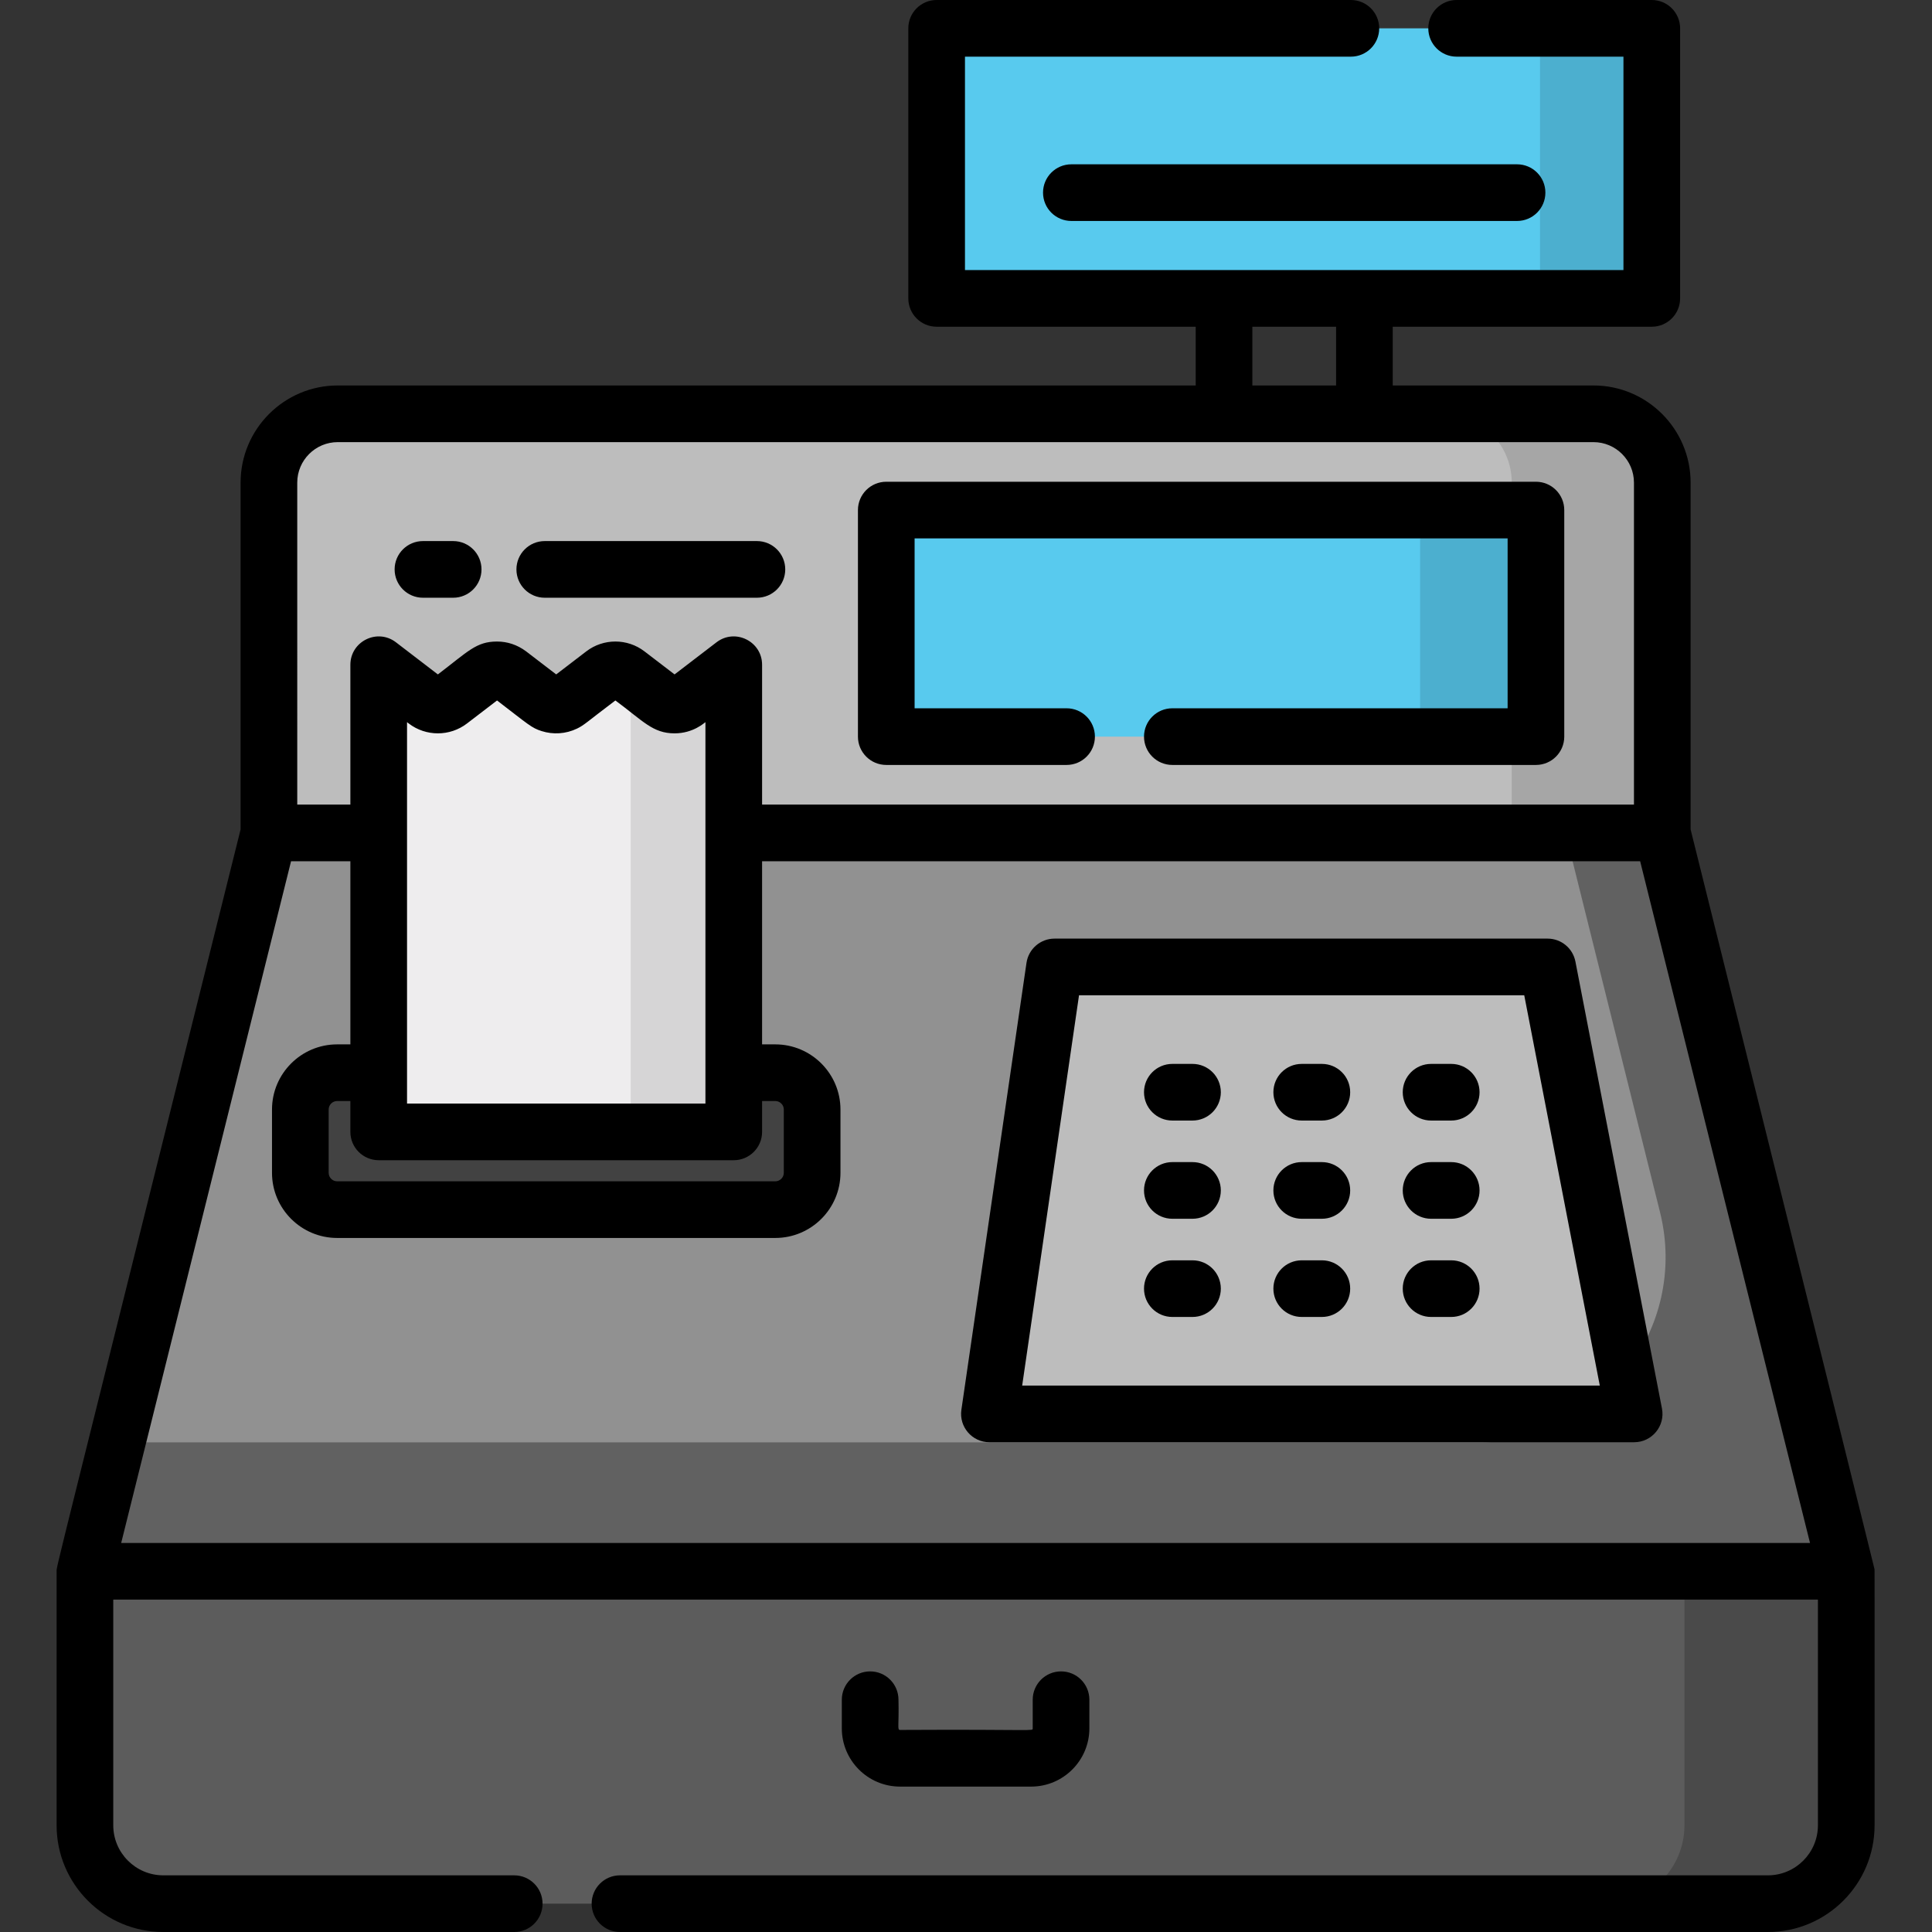 <svg height="512pt" viewBox="-15 0 512 512" width="512pt" xmlns="http://www.w3.org/2000/svg"><rect x="-15" y="0" width="512" height="512" fill="#333333" stroke="none"/><path d="m425.527 220.73h-246.066v79.23h-94.094v-79.23h-29.094l-48.758 195.68h466.77zm0 0" fill="#919191"/><path d="m425.527 220.73h-25.648l25.039 100.492c7.727 31.008-15.73 61.023-47.688 61.023h-361.203l-8.512 34.164h466.77zm0 0" fill="#616161"/><path d="m418.074 374.703h-170.859l17.254-118.453h130.672zm0 0" fill="#bdbdbd"/><path d="m179.461 176.172v123.789h-94.094v-123.789l12.539 9.605c1.855 1.422 4.43 1.422 6.285 0l9.395-7.195c1.852-1.422 4.43-1.422 6.281-.004l9.398 7.199c1.855 1.422 4.43 1.422 6.285 0l9.398-7.199c1.855-1.418 4.43-1.418 6.281 0l9.402 7.199c1.855 1.422 4.43 1.422 6.281 0zm0 0" fill="#eeedee"/><path d="m166.914 185.777c-1.852 1.422-4.426 1.422-6.281 0l-8.484-6.496v120.68h27.312v-123.789zm0 0" fill="#d6d5d6"/><path d="m86.273 178.582c.398-.309.836-.551 1.293-.727l-2.199-1.684v3.102zm0 0" fill="#d6d5d6"/><path d="m190.473 284.277h-11.012v15.684h-94.094v-15.684h-11.012c-5.391 0-9.758 4.371-9.758 9.762v16.766c0 5.391 4.367 9.758 9.758 9.758h116.117c5.387 0 9.758-4.367 9.758-9.758v-16.766c0-5.391-4.371-9.762-9.758-9.762zm0 0" fill="#424242"/><path d="m56.273 127.902v92.828h29.094v-44.559l12.539 9.605c1.855 1.422 4.43 1.422 6.285 0l9.395-7.195c1.852-1.422 4.43-1.422 6.281-.004l9.398 7.199c1.852 1.422 4.43 1.422 6.281 0l9.402-7.199c1.852-1.418 4.43-1.418 6.281 0l9.402 7.199c1.852 1.422 4.43 1.422 6.281 0l12.547-9.605v44.559h246.07v-92.828c0-10.074-8.168-18.242-18.242-18.242h-332.773c-10.074 0-18.242 8.168-18.242 18.242zm0 0" fill="#bdbdbd"/><path d="m407.289 109.66h-39.902c10.074 0 18.242 8.168 18.242 18.242v92.828h39.898v-92.828c0-10.074-8.164-18.242-18.238-18.242zm0 0" fill="#a6a6a6"/><path d="m7.516 416.41v67.312c0 11.473 9.301 20.77 20.77 20.77h425.23c11.473 0 20.77-9.297 20.77-20.77v-67.312zm0 0" fill="#5c5c5c"/><path d="m431.398 416.41v67.312c0 11.473-9.297 20.77-20.77 20.77h42.887c11.473 0 20.77-9.297 20.77-20.77v-67.312zm0 0" fill="#4a4a4a"/><path d="m233.227 7.508h189.52v71.57h-189.52zm0 0" fill="#58caee"/><path d="m393.121 7.508h29.625v71.57h-29.625zm0 0" fill="#4cafcf"/><path d="m219.879 135.176h172.172v60.039h-172.172zm0 0" fill="#58caee"/><path d="m361.352 135.176h30.699v60.039h-30.699zm0 0" fill="#4cafcf"/><path d="m395.133 248.742h-130.672c-3.727 0-6.891 2.738-7.43 6.426l-17.254 118.449c-.656 4.527 2.855 8.59 7.43 8.59h170.859c4.715 0 8.27-4.305 7.371-8.934l-22.934-118.449c-.684-3.531-3.773-6.082-7.371-6.082zm-139.246 118.449 15.066-103.434h117.988l20.023 103.434zm0 0"/><path d="m215.598 442.934c-4.148 0-7.508 3.363-7.508 7.508v7.59c0 8.512 6.922 15.434 15.434 15.434h34.738c8.512 0 15.434-6.926 15.434-15.434v-7.59c0-4.145-3.359-7.508-7.508-7.508-4.145 0-7.508 3.363-7.508 7.508v7.59c0 .824.824.227-35.156.418-.801 0-.258-1.039-.418-8.008 0-4.145-3.363-7.508-7.508-7.508zm0 0"/><path d="m301.023 281.945h-5.34c-4.148 0-7.508 3.359-7.508 7.504 0 4.148 3.359 7.508 7.508 7.508h5.34c4.145 0 7.508-3.359 7.508-7.508 0-4.145-3.363-7.504-7.508-7.504zm0 0"/><path d="m335.305 281.945h-5.336c-4.148 0-7.508 3.359-7.508 7.504 0 4.148 3.359 7.508 7.508 7.508h5.336c4.148 0 7.508-3.359 7.508-7.508 0-4.145-3.359-7.504-7.508-7.504zm0 0"/><path d="m369.59 281.945h-5.34c-4.145 0-7.508 3.359-7.508 7.504 0 4.148 3.363 7.508 7.508 7.508h5.34c4.148 0 7.508-3.359 7.508-7.508 0-4.145-3.363-7.504-7.508-7.504zm0 0"/><path d="m301.023 307.969h-5.34c-4.148 0-7.508 3.363-7.508 7.508 0 4.145 3.359 7.508 7.508 7.508h5.34c4.145 0 7.508-3.363 7.508-7.508 0-4.145-3.363-7.508-7.508-7.508zm0 0"/><path d="m335.305 307.969h-5.336c-4.148 0-7.508 3.363-7.508 7.508 0 4.145 3.359 7.508 7.508 7.508h5.336c4.148 0 7.508-3.363 7.508-7.508 0-4.145-3.359-7.508-7.508-7.508zm0 0"/><path d="m369.59 307.969h-5.34c-4.145 0-7.508 3.363-7.508 7.508 0 4.145 3.363 7.508 7.508 7.508h5.34c4.148 0 7.508-3.363 7.508-7.508 0-4.145-3.363-7.508-7.508-7.508zm0 0"/><path d="m301.023 333.996h-5.34c-4.148 0-7.508 3.359-7.508 7.504 0 4.148 3.359 7.508 7.508 7.508h5.34c4.145 0 7.508-3.359 7.508-7.508 0-4.145-3.363-7.504-7.508-7.504zm0 0"/><path d="m335.305 333.996h-5.336c-4.148 0-7.508 3.359-7.508 7.504 0 4.148 3.359 7.508 7.508 7.508h5.336c4.148 0 7.508-3.359 7.508-7.508 0-4.145-3.359-7.504-7.508-7.504zm0 0"/><path d="m369.59 333.996h-5.34c-4.145 0-7.508 3.359-7.508 7.504 0 4.148 3.363 7.508 7.508 7.508h5.34c4.148 0 7.508-3.359 7.508-7.508 0-4.145-3.363-7.504-7.508-7.504zm0 0"/><path d="m97.086 158.406h8.008c4.145 0 7.508-3.363 7.508-7.508 0-4.148-3.363-7.508-7.508-7.508h-8.008c-4.148 0-7.508 3.359-7.508 7.508 0 4.145 3.359 7.508 7.508 7.508zm0 0"/><path d="m129.367 158.406h56.223c4.145 0 7.508-3.363 7.508-7.508 0-4.148-3.363-7.508-7.508-7.508h-56.223c-4.148 0-7.508 3.359-7.508 7.508 0 4.145 3.359 7.508 7.508 7.508zm0 0"/><path d="m261.414 51.051c0 4.145 3.359 7.508 7.508 7.508h118.113c4.148 0 7.508-3.363 7.508-7.508 0-4.148-3.359-7.508-7.508-7.508h-118.113c-4.148 0-7.508 3.359-7.508 7.508zm0 0"/><path d="m481.766 415.887c.758 2.934-10.516-42.602-48.738-196.078v-91.906c0-14.199-11.551-25.75-25.746-25.75h-53.195v-15.566h68.652c4.145 0 7.508-3.363 7.508-7.508v-71.57c0-4.148-3.363-7.508-7.508-7.508h-51.719c-4.148 0-7.508 3.359-7.508 7.508 0 4.145 3.359 7.508 7.508 7.508h44.211v56.555h-174.504v-56.555h102.266c4.148 0 7.508-3.363 7.508-7.508 0-4.148-3.359-7.508-7.508-7.508h-109.773c-4.148 0-7.508 3.359-7.508 7.508v71.57c0 4.145 3.359 7.508 7.508 7.508h68.652v15.566h-227.363c-14.199 0-25.75 11.551-25.75 25.75v91.906c-50.223 201.664-48.723 194.992-48.758 196.602v67.312c0 15.594 12.684 28.277 28.277 28.277h92.996c4.148 0 7.508-3.359 7.508-7.508 0-4.145-3.359-7.508-7.508-7.508h-92.996c-7.312 0-13.262-5.949-13.262-13.262v-59.809h451.754v59.809c0 7.312-5.949 13.262-13.262 13.262h-304.203c-4.148 0-7.508 3.363-7.508 7.508 0 4.148 3.359 7.508 7.508 7.508h304.203c15.594 0 28.277-12.684 28.277-28.277 0-70.902.008-67.43-.02-67.836zm-164.883-329.301h22.191v15.566h-22.191zm-253.109 41.316c0-5.918 4.812-10.734 10.734-10.734h332.773c5.918 0 10.734 4.816 10.734 10.734v85.32h-231.055v-37.051c0-6.211-7.141-9.738-12.074-5.961l-11.121 8.516-7.98-6.109c-4.535-3.477-10.875-3.473-15.41 0l-7.977 6.109c-10.93-8.371-7.16-5.484-7.977-6.109-2.363-1.77-4.996-2.605-7.707-2.605-5.531 0-7.645 2.613-15.676 8.715l-11.113-8.516c-4.938-3.781-12.074-.246-12.074 5.961v37.051h-14.078zm21.586 179.566h94.094c4.145 0 7.508-3.363 7.508-7.508v-8.176h3.5c1.242 0 2.254 1.012 2.254 2.254v16.766c0 1.242-1.012 2.254-2.254 2.254h-116.113c-1.238 0-2.25-1.012-2.25-2.254v-16.766c0-1.242 1.012-2.254 2.25-2.254h3.504v8.176c0 4.145 3.359 7.508 7.508 7.508zm7.977-115.73v.004c4.543 3.473 10.875 3.469 15.41-.004l7.973-6.109c8.441 6.465 9.094 7.25 11.809 8.113 3.047.977 6.422.773 9.375-.652 1.988-.953 2.547-1.711 10.18-7.461 7.395 5.469 9.898 8.715 15.684 8.715 4.977 0 7.918-2.824 8.18-2.969v101.078h-79.078v-101.074c.102.082.57.438.469.359zm-76.223 217.164 45.02-180.664h15.719v48.531h-3.504c-9.52 0-17.266 7.746-17.266 17.27v16.766c0 9.52 7.746 17.266 17.266 17.266h116.113c9.523 0 17.27-7.746 17.27-17.266v-16.766c0-9.523-7.746-17.27-17.27-17.27h-3.5v-48.531h232.695l45.016 180.664zm0 0"/><path d="m219.871 202.719h47.785c4.148 0 7.508-3.359 7.508-7.508 0-4.145-3.359-7.508-7.508-7.508h-40.277v-45.02h157.156v45.02h-88.852c-4.148 0-7.508 3.363-7.508 7.508 0 4.148 3.359 7.508 7.508 7.508h96.359c4.145 0 7.504-3.359 7.504-7.508v-60.035c0-4.145-3.359-7.508-7.504-7.508h-172.172c-4.145 0-7.508 3.363-7.508 7.508v60.035c0 4.148 3.363 7.508 7.508 7.508zm0 0"/></svg>